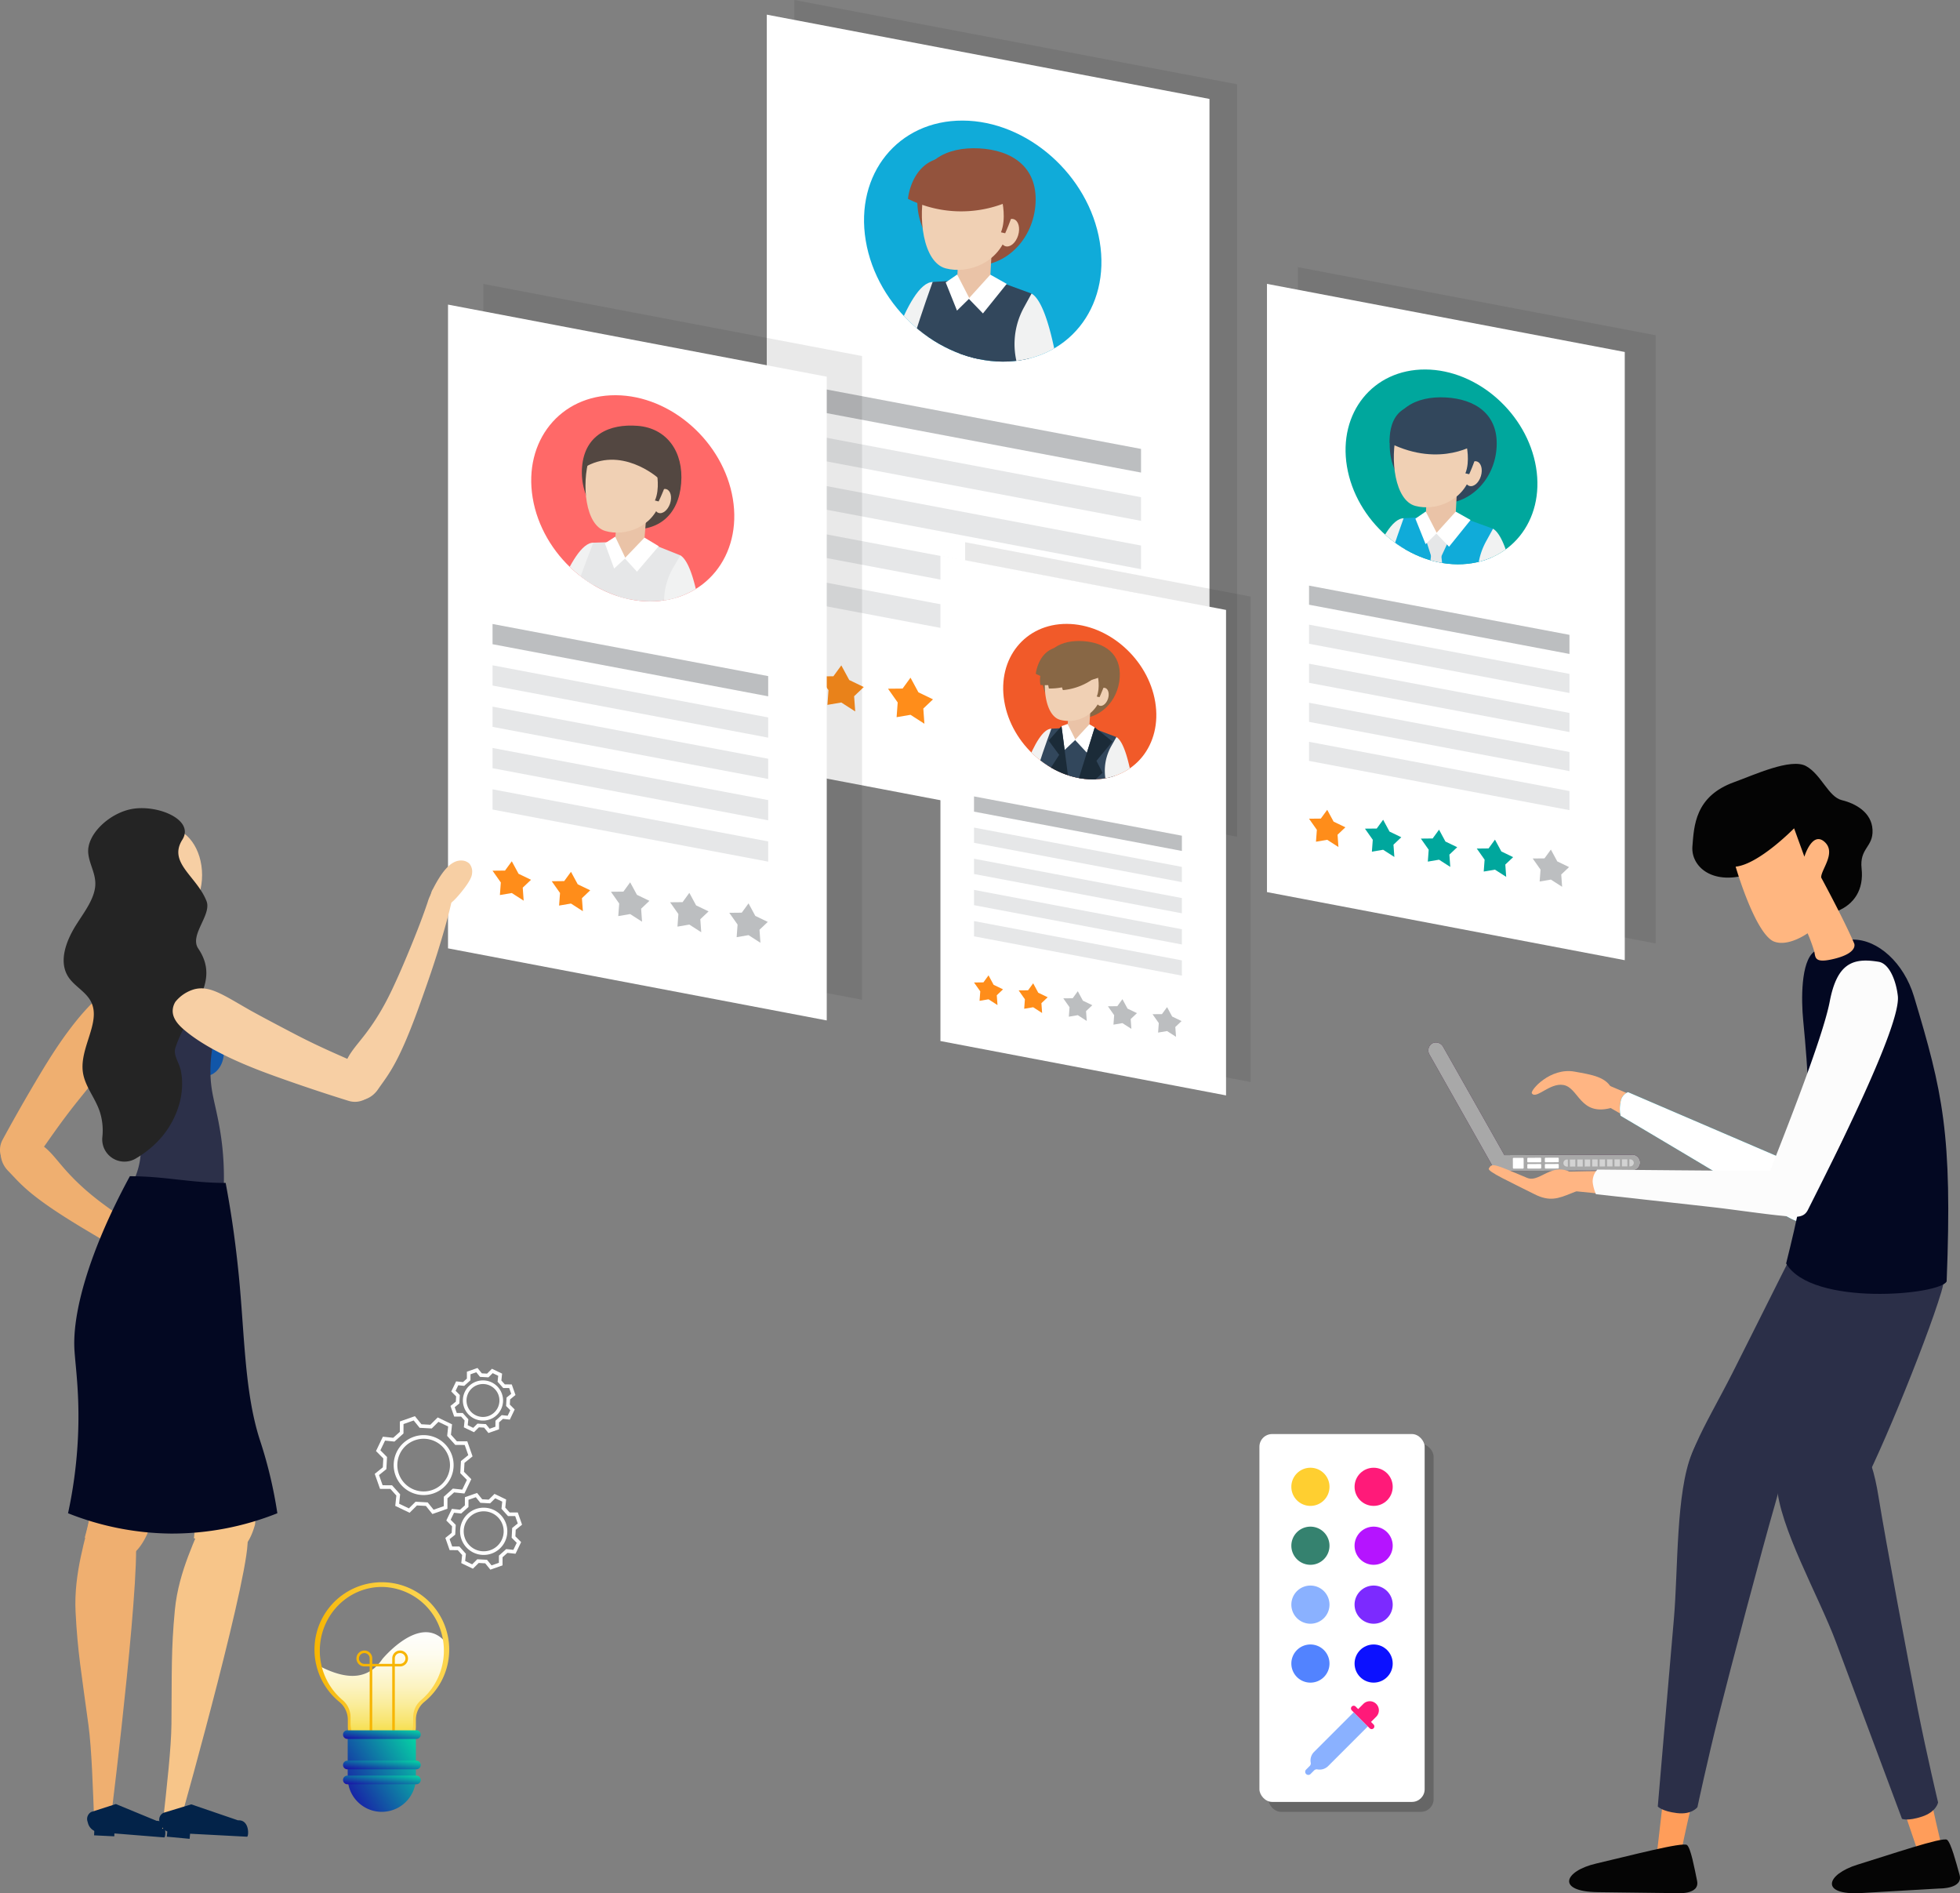 <svg xmlns="http://www.w3.org/2000/svg" xmlns:xlink="http://www.w3.org/1999/xlink" width="746.321" height="720.739" viewBox="0 0 746.321 720.739">
  <rect x="0" y="0" width="746.321" height="720.739" fill="#808080" stroke="none"/>
  <defs>
    <clipPath id="clip-path">
      <path id="Path_25425" data-name="Path 25425" d="M267.664,100.992c24.592.1,47.951,20.728,52.162,46.062s-12.33,45.8-36.927,45.7-47.957-20.728-52.164-46.07S243.055,100.887,267.664,100.992Z" transform="translate(-230.08 -100.992)" fill="none"/>
    </clipPath>
    <clipPath id="clip-path-2">
      <path id="Path_25452" data-name="Path 25452" d="M199.363,152.859c21.041.087,41.019,17.731,44.621,39.4s-10.546,39.182-31.587,39.094-41.029-17.735-44.623-39.414S178.312,152.77,199.363,152.859Z" transform="translate(-167.213 -152.859)" fill="none"/>
    </clipPath>
    <clipPath id="clip-path-3">
      <path id="Path_25479" data-name="Path 25479" d="M351.418,148c19.875.085,38.755,16.753,42.156,37.229s-9.964,37.013-29.841,36.931-38.757-16.753-42.16-37.235S331.531,147.917,351.418,148Z" transform="translate(-321.043 -147.999)" fill="none"/>
    </clipPath>
    <clipPath id="clip-path-4">
      <path id="Path_25511" data-name="Path 25511" d="M280.611,196.046c15.866.066,30.936,13.373,33.651,29.716s-7.952,29.545-23.822,29.478-30.94-13.37-33.652-29.721S264.741,195.982,280.611,196.046Z" transform="translate(-256.367 -196.046)" fill="none"/>
    </clipPath>
    <linearGradient id="linear-gradient" x1="0.402" y1="0.692" x2="0.74" y2="0.233" gradientUnits="objectBoundingBox">
      <stop offset="0" stop-color="#0097a9"/>
      <stop offset="1" stop-color="#0aabc3"/>
    </linearGradient>
    <linearGradient id="linear-gradient-2" x1="25.199" y1="0.081" x2="25.349" y2="1.646" gradientUnits="objectBoundingBox">
      <stop offset="0.012" stop-color="#2c002a"/>
      <stop offset="1" stop-color="#2e0131"/>
    </linearGradient>
    <linearGradient id="linear-gradient-3" x1="-112.872" y1="-0.399" x2="-113.871" y2="-0.399" gradientUnits="objectBoundingBox">
      <stop offset="0" stop-color="#a8a8a8"/>
      <stop offset="0.499" stop-color="#bfbfbf"/>
      <stop offset="0.988" stop-color="#d3d3d3"/>
    </linearGradient>
    <linearGradient id="linear-gradient-4" x1="-342.116" y1="-17.819" x2="-342.116" y2="-11.149" xlink:href="#linear-gradient-3"/>
    <linearGradient id="linear-gradient-5" x1="16.47" y1="7.283" x2="19.154" y2="7.864" gradientUnits="objectBoundingBox">
      <stop offset="0" stop-color="#2b2f48"/>
      <stop offset="0.012" stop-color="#2c002a"/>
      <stop offset="1" stop-color="#2e0131"/>
    </linearGradient>
    <linearGradient id="linear-gradient-6" x1="0.5" y1="0.998" x2="0.5" y2="-0.032" gradientUnits="objectBoundingBox">
      <stop offset="0.002" stop-color="#f5d61d"/>
      <stop offset="0.076" stop-color="#f6dc3e"/>
      <stop offset="0.201" stop-color="#f8e571"/>
      <stop offset="0.33" stop-color="#faed9c"/>
      <stop offset="0.458" stop-color="#fcf3c0"/>
      <stop offset="0.587" stop-color="#fdf8db"/>
      <stop offset="0.717" stop-color="#fefcef"/>
      <stop offset="0.848" stop-color="#fefefb"/>
      <stop offset="0.983" stop-color="#fff"/>
    </linearGradient>
    <linearGradient id="linear-gradient-7" y1="0.5" x2="1" y2="0.5" gradientUnits="objectBoundingBox">
      <stop offset="0" stop-color="#f7b502"/>
      <stop offset="0.083" stop-color="#f7ba0e"/>
      <stop offset="0.303" stop-color="#fac529"/>
      <stop offset="0.525" stop-color="#fbce3d"/>
      <stop offset="0.749" stop-color="#fcd349"/>
      <stop offset="0.979" stop-color="#fdd54d"/>
    </linearGradient>
    <linearGradient id="linear-gradient-8" x1="1.333" y1="0.021" x2="-0.051" y2="1.049" gradientUnits="objectBoundingBox">
      <stop offset="0" stop-color="#01ffa4"/>
      <stop offset="1" stop-color="#1b00a6"/>
    </linearGradient>
  </defs>
  <g id="Group_6919" data-name="Group 6919" transform="translate(-3461.854 4305.116)">
    <g id="Group_6918" data-name="Group 6918">
      <g id="Group_6910" data-name="Group 6910">
        <g id="Group_6687" data-name="Group 6687" transform="translate(-40 33)">
          <g id="Group_6680" data-name="Group 6680" transform="translate(-1939 -66)">
            <g id="Group_6672" data-name="Group 6672" transform="translate(5385.446 -4389.186)">
              <g id="Group_6626" data-name="Group 6626" transform="translate(225.998 117.07)">
                <g id="Group_6597" data-name="Group 6597" transform="translate(121.375)">
                  <path id="Path_25399" data-name="Path 25399" d="M216.924,78.22V364.7L385.5,396.778V110.3Z" transform="translate(-206.41 -78.22)" fill="#231f20" opacity="0.1"/>
                  <path id="Path_25400" data-name="Path 25400" d="M211.709,80.987v286.48l168.575,32.078V113.072Z" transform="translate(-211.709 -75.408)" fill="#fff"/>
                  <path id="Path_25401" data-name="Path 25401" d="M221.544,151.5v9l122.689,23.188v-9Z" transform="translate(-201.719 -3.788)" fill="#bcbec0"/>
                  <path id="Path_25402" data-name="Path 25402" d="M221.544,160.619v9l122.689,23.189v-9Z" transform="translate(-201.719 5.478)" fill="#e6e7e8"/>
                  <path id="Path_25403" data-name="Path 25403" d="M221.544,169.744v9l122.689,23.191v-9Z" transform="translate(-201.719 14.746)" fill="#e6e7e8"/>
                  <path id="Path_25404" data-name="Path 25404" d="M221.544,178.868v9.006l122.689,23.187v-8.994Z" transform="translate(-201.719 24.015)" fill="#e6e7e8"/>
                  <path id="Path_25405" data-name="Path 25405" d="M221.544,187.994v9l122.689,23.19v-9Z" transform="translate(-201.719 33.284)" fill="#e6e7e8"/>
                  <path id="Path_25406" data-name="Path 25406" d="M267.664,100.992c24.592.1,47.951,20.728,52.162,46.062s-12.33,45.8-36.927,45.7-47.957-20.728-52.164-46.07S243.055,100.887,267.664,100.992Z" transform="translate(-193.047 -55.089)" fill="#10abd9"/>
                  <path id="Path_25407" data-name="Path 25407" d="M230.106,203.883l-3.014,4.136-5.549.063,3.685,5.234-.413,5.6,5.291-.906,5.293,3.406-.418-5.792,3.688-3.5-5.548-2.673Z" transform="translate(-201.719 49.424)" fill="#ff8d1a"/>
                  <path id="Path_25408" data-name="Path 25408" d="M243.177,206.206l-3.015,4.141-5.549.056,3.686,5.237-.416,5.6,5.294-.9,5.291,3.4-.416-5.788,3.687-3.5-5.55-2.676Z" transform="translate(-188.443 51.783)" fill="#ff8d1a"/>
                  <path id="Path_25409" data-name="Path 25409" d="M256.245,208.528l-3.013,4.141-5.55.056,3.687,5.241-.415,5.6,5.291-.9,5.292,3.4-.414-5.792,3.683-3.492-5.547-2.678Z" transform="translate(-175.168 54.142)" fill="#ff8d1a"/>
                  <path id="Path_25410" data-name="Path 25410" d="M269.314,210.854,266.3,214.99l-5.549.056,3.687,5.238-.414,5.6,5.29-.9,5.294,3.4-.416-5.8,3.685-3.493-5.549-2.675Z" transform="translate(-161.893 56.504)" fill="#ff8d1a"/>
                  <path id="Path_25411" data-name="Path 25411" d="M282.385,213.175l-3.012,4.143-5.552.057,3.688,5.236-.416,5.6,5.292-.906,5.293,3.4-.416-5.8,3.684-3.493-5.548-2.674Z" transform="translate(-148.617 58.862)" fill="#bcbec0"/>
                  <g id="Group_6596" data-name="Group 6596" transform="translate(37.033 45.903)">
                    <g id="Group_6595" data-name="Group 6595" clip-path="url(#clip-path)">
                      <g id="Group_6594" data-name="Group 6594" transform="translate(5.813 10.53)">
                        <g id="Group_6593" data-name="Group 6593">
                          <path id="Path_25412" data-name="Path 25412" d="M285.179,127.079c-.73,13.8-11.4,24.453-23.826,23.792s-21.9-12.385-21.169-26.185,11.119-19.077,23.542-18.416S285.915,113.279,285.179,127.079Z" transform="translate(-225.672 -106.216)" fill="#93533d"/>
                          <g id="Group_6589" data-name="Group 6589" transform="translate(0 49.574)">
                            <path id="Path_25413" data-name="Path 25413" d="M252.1,150.5l-11.439,27.434-7.692-6.6s10.367-40.2,20.518-39.854l.7,21.786Z" transform="translate(-232.964 -130.129)" fill="#f1f2f2"/>
                            <path id="Path_25414" data-name="Path 25414" d="M270.065,130.809l15.777,5.775-1.111,18.89.77,10.919,3.086,36.906s-38.543,6.225-50.553-5.616c0,0,1-37.473,3.28-45.219s6.813-20.313,6.813-20.313Z" transform="translate(-227.813 -130.809)" fill="#32475c"/>
                            <path id="Path_25415" data-name="Path 25415" d="M260.526,163.515l8.19,20.831,8.972-2.288s-3.9-43.313-12.7-48.4l-2.895,5.289a28.976,28.976,0,0,0-1.567,24.568Z" transform="translate(-207.013 -127.911)" fill="#f1f2f2"/>
                          </g>
                          <g id="Group_6590" data-name="Group 6590" transform="translate(16.207 6.038)">
                            <path id="Path_25416" data-name="Path 25416" d="M253.584,150.527h0a6.3,6.3,0,0,0,6.606-5.938l1-18.716a6.3,6.3,0,0,0-5.936-6.606h0a6.3,6.3,0,0,0-6.608,5.94l-.994,18.712a6.3,6.3,0,0,0,5.932,6.608Z" transform="translate(-234.266 -99.007)" fill="#eac3a7"/>
                            <path id="Path_25417" data-name="Path 25417" d="M242.314,117.659c-3.058,11.576-.875,28.958,7.759,31.244s20.5-2.131,23.562-13.707-3.562-21.589-12.2-23.877S245.376,106.082,242.314,117.659Z" transform="translate(-241.004 -109.211)" fill="#f0d0b4"/>
                            <path id="Path_25418" data-name="Path 25418" d="M256.128,123.809c-.873,2.844-.109,5.6,1.7,6.154s3.985-1.306,4.85-4.148.111-5.6-1.7-6.156S257,120.963,256.128,123.809Z" transform="translate(-226.009 -98.698)" fill="#f0d0b4"/>
                            <path id="Path_25419" data-name="Path 25419" d="M256.4,116.172s1.625,6.852-.452,11.935l1.6.363s3.967-8.644,3.638-12.044" transform="translate(-225.82 -102.141)" fill="#93533d"/>
                          </g>
                          <g id="Group_6592" data-name="Group 6592" transform="translate(25.29 48.081)">
                            <path id="Path_25420" data-name="Path 25420" d="M252.186,134.542l4.99,3.551-3.139,6.715-4.024-.215-2.321-7.285Z" transform="translate(-243.294 -125.524)" fill="#32475c"/>
                            <path id="Path_25421" data-name="Path 25421" d="M251.446,139.028l4.261.593,4.245,40.522-7.036,12.047-6.68-13.8Z" transform="translate(-244.774 -120.967)" fill="#32475c"/>
                            <g id="Group_6591" data-name="Group 6591">
                              <path id="Path_25422" data-name="Path 25422" d="M249.875,130.068l-4.365,3,4.3,10.725,4.736-4.644Z" transform="translate(-245.51 -130.068)" fill="#fff"/>
                              <path id="Path_25423" data-name="Path 25423" d="M258.109,130.091l6.24,3.516-9.058,11.248-5.449-5.643Z" transform="translate(-241.111 -130.046)" fill="#fff"/>
                            </g>
                          </g>
                        </g>
                        <path id="Path_25424" data-name="Path 25424" d="M278.735,123.834a45.421,45.421,0,0,1-40.355-.079s1.738-20.085,21.909-15.025S279.1,123.5,279.1,123.5" transform="translate(-227.463 -104.492)" fill="#93533d"/>
                      </g>
                    </g>
                  </g>
                </g>
                <g id="Group_6606" data-name="Group 6606" transform="translate(0 108.094)">
                  <path id="Path_25426" data-name="Path 25426" d="M158.168,131.844V376.911l144.208,27.447V159.289Z" transform="translate(-144.718 -131.844)" fill="#231f20" opacity="0.1"/>
                  <path id="Path_25427" data-name="Path 25427" d="M151.5,135.746v245.07l144.21,27.445V163.193Z" transform="translate(-151.496 -127.881)" fill="#fff"/>
                  <path id="Path_25428" data-name="Path 25428" d="M159.909,196.064v7.7L264.868,223.6v-7.694Z" transform="translate(-142.949 -66.613)" fill="#bcbec0"/>
                  <path id="Path_25429" data-name="Path 25429" d="M159.909,203.868v7.7l104.959,19.84v-7.694Z" transform="translate(-142.949 -58.685)" fill="#e6e7e8"/>
                  <path id="Path_25430" data-name="Path 25430" d="M159.909,211.674v7.7l104.959,19.834v-7.7Z" transform="translate(-142.949 -50.757)" fill="#e6e7e8"/>
                  <path id="Path_25431" data-name="Path 25431" d="M159.909,219.481v7.7l104.959,19.838v-7.7Z" transform="translate(-142.949 -42.827)" fill="#e6e7e8"/>
                  <path id="Path_25432" data-name="Path 25432" d="M159.909,227.287v7.7l104.959,19.84v-7.7Z" transform="translate(-142.949 -34.898)" fill="#e6e7e8"/>
                  <path id="Path_25433" data-name="Path 25433" d="M199.363,152.859c21.041.087,41.019,17.731,44.621,39.4s-10.546,39.182-31.587,39.094-41.029-17.735-44.623-39.414S178.312,152.77,199.363,152.859Z" transform="translate(-135.531 -110.498)" fill="#ff6968"/>
                  <path id="Path_25434" data-name="Path 25434" d="M167.236,240.878l-2.579,3.538-4.748.052,3.152,4.482-.353,4.787,4.527-.772,4.526,2.91-.355-4.956,3.156-2.993-4.75-2.288Z" transform="translate(-142.949 -21.092)" fill="#ff8d1a"/>
                  <path id="Path_25435" data-name="Path 25435" d="M178.415,242.867l-2.58,3.537-4.745.052,3.154,4.478-.356,4.788,4.528-.773,4.528,2.912-.357-4.953,3.153-3-4.748-2.287Z" transform="translate(-131.592 -19.072)" fill="#ff8d1a"/>
                  <path id="Path_25436" data-name="Path 25436" d="M189.594,244.853l-2.575,3.541-4.749.049,3.154,4.482-.357,4.786,4.528-.772,4.529,2.911-.356-4.956,3.154-2.99-4.746-2.292Z" transform="translate(-120.236 -17.055)" fill="#bcbec0"/>
                  <path id="Path_25437" data-name="Path 25437" d="M200.776,246.841l-2.578,3.542-4.748.048,3.154,4.478-.353,4.788,4.525-.774,4.529,2.914-.356-4.957,3.151-2.98-4.747-2.288Z" transform="translate(-108.88 -15.035)" fill="#bcbec0"/>
                  <path id="Path_25438" data-name="Path 25438" d="M211.957,248.83l-2.579,3.537-4.747.049,3.155,4.48-.356,4.8,4.528-.776,4.528,2.909-.355-4.957,3.152-2.99-4.747-2.287Z" transform="translate(-97.523 -13.015)" fill="#bcbec0"/>
                  <g id="Group_6605" data-name="Group 6605" transform="translate(31.682 42.36)">
                    <g id="Group_6604" data-name="Group 6604" clip-path="url(#clip-path-2)">
                      <g id="Group_6603" data-name="Group 6603" transform="translate(4.731 11.554)">
                        <g id="Group_6602" data-name="Group 6602">
                          <path id="Path_25439" data-name="Path 25439" d="M214.6,180.6c-1,12.167-8.75,18.311-19.7,17.418s-19.031-11.482-18.037-23.649S187.149,157.809,198.1,158.7,215.587,168.438,214.6,180.6Z" transform="translate(-162.234 -158.591)" fill="#534741"/>
                          <g id="Group_6598" data-name="Group 6598" transform="translate(0 43.94)">
                            <path id="Path_25440" data-name="Path 25440" d="M186.972,197.471l-10.788,23.935-6.624-6.017s10.157-35.233,19.113-34.673l.071,19.248Z" transform="translate(-169.56 -180.063)" fill="#f1f2f2"/>
                            <path id="Path_25441" data-name="Path 25441" d="M203.67,180.389l13.786,5.493L216,202.534l.4,9.662,1.8,32.657s-34.187,4.531-44.492-6.221c0,0,1.82-33.06,4.025-39.841s6.523-17.765,6.523-17.765Z" transform="translate(-165.334 -180.389)" fill="#e6e7e8"/>
                            <path id="Path_25442" data-name="Path 25442" d="M193.833,209.347l6.714,18.593,7.978-1.79s-2.365-38.344-10-43.046l-2.7,4.6A25.626,25.626,0,0,0,193.833,209.347Z" transform="translate(-146.448 -177.631)" fill="#f1f2f2"/>
                          </g>
                          <g id="Group_6599" data-name="Group 6599" transform="translate(15.933 5.099)">
                            <path id="Path_25443" data-name="Path 25443" d="M188.1,197.7h0a5.558,5.558,0,0,0,5.977-5.078l1.351-16.5a5.567,5.567,0,0,0-5.078-5.985h0a5.567,5.567,0,0,0-5.981,5.082l-1.345,16.5A5.561,5.561,0,0,0,188.1,197.7Z" transform="translate(-171.835 -151.978)" fill="#eac3a7"/>
                            <path id="Path_25444" data-name="Path 25444" d="M178.909,168.362c-3,10.147-1.5,25.548,6.067,27.781s18.152-1.371,21.143-11.514-2.6-19.152-10.176-21.383S181.9,158.217,178.909,168.362Z" transform="translate(-177.464 -161.12)" fill="#f0d0b4"/>
                            <path id="Path_25445" data-name="Path 25445" d="M190.779,174.208c-.837,2.487-.232,4.939,1.353,5.475s3.552-1.052,4.39-3.54.234-4.945-1.351-5.479S191.619,171.714,190.779,174.208Z" transform="translate(-164.322 -151.531)" fill="#f0d0b4"/>
                            <path id="Path_25446" data-name="Path 25446" d="M191.283,167.522s1.264,6.092-.7,10.524l1.4.363s3.715-7.533,3.509-10.544" transform="translate(-164.136 -154.617)" fill="#534741"/>
                          </g>
                          <g id="Group_6601" data-name="Group 6601" transform="translate(23.252 42.308)">
                            <path id="Path_25447" data-name="Path 25447" d="M186.982,183.586l4.318,3.258-2.939,5.852-3.545-.29-1.868-6.486Z" transform="translate(-179.213 -175.509)" fill="#e6e7e8"/>
                            <path id="Path_25448" data-name="Path 25448" d="M186.679,187.518l3.75.627,2.734,35.886-6.512,10.459L181.1,222.144Z" transform="translate(-181.095 -171.515)" fill="#e6e7e8"/>
                            <g id="Group_6600" data-name="Group 6600" transform="translate(0.069)">
                              <path id="Path_25449" data-name="Path 25449" d="M185.06,179.579l-3.93,2.54,3.526,9.578,4.3-3.982Z" transform="translate(-181.129 -179.579)" fill="#fff"/>
                              <path id="Path_25450" data-name="Path 25450" d="M192.406,179.755l5.418,3.262-8.277,9.7-4.67-5.118Z" transform="translate(-177.322 -179.4)" fill="#fff"/>
                            </g>
                          </g>
                        </g>
                        <path id="Path_25451" data-name="Path 25451" d="M205.263,176.937s-14.05-12.387-28.188-3.584c0,0,1.336-17.462,16-12.49,17.4,5.9,16.239,13.514,16.239,13.514" transform="translate(-161.927 -157.188)" fill="#534741"/>
                      </g>
                    </g>
                  </g>
                </g>
                <g id="Group_6615" data-name="Group 6615" transform="translate(311.837 101.699)">
                  <path id="Path_25453" data-name="Path 25453" d="M312.037,128.672V360.215L448.284,386.14V154.6Z" transform="translate(-300.262 -128.672)" fill="#231f20" opacity="0.1"/>
                  <path id="Path_25454" data-name="Path 25454" d="M306.2,131.831V363.374L442.439,389.3V157.761Z" transform="translate(-306.195 -125.463)" fill="#fff"/>
                  <path id="Path_25455" data-name="Path 25455" d="M314.144,188.818v7.274l99.164,18.74V207.56Z" transform="translate(-298.122 -67.578)" fill="#bcbec0"/>
                  <path id="Path_25456" data-name="Path 25456" d="M314.144,196.191v7.276l99.164,18.74v-7.272Z" transform="translate(-298.122 -60.088)" fill="#e6e7e8"/>
                  <path id="Path_25457" data-name="Path 25457" d="M314.144,203.565v7.276l99.164,18.744V222.31Z" transform="translate(-298.122 -52.598)" fill="#e6e7e8"/>
                  <path id="Path_25458" data-name="Path 25458" d="M314.144,210.938v7.283l99.164,18.744v-7.272Z" transform="translate(-298.122 -45.109)" fill="#e6e7e8"/>
                  <path id="Path_25459" data-name="Path 25459" d="M314.144,218.316v7.272l99.164,18.745v-7.274Z" transform="translate(-298.122 -37.615)" fill="#e6e7e8"/>
                  <path id="Path_25460" data-name="Path 25460" d="M351.418,148c19.875.085,38.755,16.753,42.156,37.229s-9.964,37.013-29.841,36.931-38.757-16.753-42.16-37.235S331.531,147.917,351.418,148Z" transform="translate(-291.113 -109.04)" fill="#00a79d"/>
                  <path id="Path_25461" data-name="Path 25461" d="M321.063,231.158,318.63,234.5l-4.486.045,2.98,4.235-.338,4.528,4.277-.735,4.278,2.754-.336-4.682,2.978-2.829-4.484-2.158Z" transform="translate(-298.122 -24.571)" fill="#ff8d1a"/>
                  <path id="Path_25462" data-name="Path 25462" d="M331.629,233.035l-2.438,3.347-4.484.044,2.978,4.234-.337,4.527,4.28-.727,4.276,2.747-.338-4.68,2.981-2.829-4.485-2.16Z" transform="translate(-287.392 -22.665)" fill="#00a79d"/>
                  <path id="Path_25463" data-name="Path 25463" d="M342.19,234.913l-2.435,3.345-4.485.048,2.981,4.236-.337,4.523,4.276-.727,4.279,2.746-.34-4.679,2.981-2.826-4.485-2.16Z" transform="translate(-276.663 -20.757)" fill="#00a79d"/>
                  <path id="Path_25464" data-name="Path 25464" d="M352.753,236.792l-2.435,3.344-4.486.049,2.98,4.228-.336,4.527,4.276-.728,4.279,2.75-.336-4.687,2.978-2.818-4.484-2.168Z" transform="translate(-265.935 -18.848)" fill="#00a79d"/>
                  <path id="Path_25465" data-name="Path 25465" d="M363.316,238.671l-2.437,3.344-4.483.044,2.978,4.236-.337,4.524,4.279-.728,4.278,2.743-.336-4.68,2.979-2.825-4.487-2.164Z" transform="translate(-255.204 -16.939)" fill="#bcbec0"/>
                  <g id="Group_6614" data-name="Group 6614" transform="translate(29.93 38.958)">
                    <g id="Group_6613" data-name="Group 6613" clip-path="url(#clip-path-3)">
                      <g id="Group_6612" data-name="Group 6612" transform="translate(3.722 10.6)">
                        <g id="Group_6611" data-name="Group 6611">
                          <path id="Path_25466" data-name="Path 25466" d="M370.1,172.124c-.661,12.482-10.307,22.111-21.542,21.514s-19.811-11.2-19.146-23.679,10.055-17.251,21.29-16.652S370.77,159.647,370.1,172.124Z" transform="translate(-316.298 -153.257)" fill="#32475c"/>
                          <g id="Group_6607" data-name="Group 6607" transform="translate(0 44.83)">
                            <path id="Path_25467" data-name="Path 25467" d="M340.185,193.3l-10.343,24.806-6.952-5.969s9.371-36.348,18.551-36.036l.633,19.7Z" transform="translate(-322.89 -174.881)" fill="#f1f2f2"/>
                            <path id="Path_25468" data-name="Path 25468" d="M356.437,175.5l14.263,5.22-1,17.079.7,9.875,2.788,33.373s-34.853,5.624-45.7-5.076c0,0,.9-33.891,2.963-40.894s6.158-18.368,6.158-18.368Z" transform="translate(-318.231 -175.497)" fill="#10abd9"/>
                            <path id="Path_25469" data-name="Path 25469" d="M347.809,205.07l7.408,18.833,8.113-2.064s-3.532-39.17-11.48-43.762l-2.629,4.783A26.233,26.233,0,0,0,347.809,205.07Z" transform="translate(-299.425 -172.876)" fill="#f1f2f2"/>
                          </g>
                          <g id="Group_6608" data-name="Group 6608" transform="translate(14.655 5.462)">
                            <path id="Path_25470" data-name="Path 25470" d="M341.535,193.326h0a5.7,5.7,0,0,0,5.973-5.368l.9-16.924a5.7,5.7,0,0,0-5.37-5.975h0a5.7,5.7,0,0,0-5.971,5.374l-.9,16.92a5.692,5.692,0,0,0,5.368,5.973Z" transform="translate(-324.067 -146.74)" fill="#eac3a7"/>
                            <path id="Path_25471" data-name="Path 25471" d="M331.345,163.6c-2.766,10.472-.792,26.189,7.013,28.251s18.541-1.925,21.309-12.391-3.221-19.525-11.034-21.591S334.111,153.137,331.345,163.6Z" transform="translate(-330.16 -155.967)" fill="#f0d0b4"/>
                            <path id="Path_25472" data-name="Path 25472" d="M343.833,169.166c-.788,2.574-.1,5.064,1.542,5.566s3.6-1.179,4.386-3.749.1-5.066-1.538-5.568S344.621,166.592,343.833,169.166Z" transform="translate(-316.603 -146.461)" fill="#f0d0b4"/>
                            <path id="Path_25473" data-name="Path 25473" d="M344.082,162.261s1.472,6.194-.4,10.792l1.449.325s3.582-7.813,3.286-10.889" transform="translate(-316.431 -149.574)" fill="#32475c"/>
                          </g>
                          <g id="Group_6610" data-name="Group 6610" transform="translate(22.866 43.479)">
                            <path id="Path_25474" data-name="Path 25474" d="M340.269,178.872l4.514,3.212-2.838,6.074-3.635-.194-2.1-6.588Z" transform="translate(-332.229 -170.718)" fill="#e6e7e8"/>
                            <path id="Path_25475" data-name="Path 25475" d="M339.6,182.929l3.85.535,3.844,36.643L340.933,231l-6.044-12.478Z" transform="translate(-333.568 -166.597)" fill="#e6e7e8"/>
                            <g id="Group_6609" data-name="Group 6609">
                              <path id="Path_25476" data-name="Path 25476" d="M338.18,174.827l-3.947,2.714,3.887,9.7,4.282-4.2Z" transform="translate(-334.233 -174.827)" fill="#fff"/>
                              <path id="Path_25477" data-name="Path 25477" d="M345.628,174.847l5.639,3.179-8.193,10.17-4.923-5.1Z" transform="translate(-330.254 -174.806)" fill="#fff"/>
                            </g>
                          </g>
                        </g>
                        <path id="Path_25478" data-name="Path 25478" d="M362.671,169.191s-13.679,9.6-33.266-.075c0,0-1.653-18.162,16.592-13.584s17.009,13.356,17.009,13.356" transform="translate(-316.312 -151.699)" fill="#32475c"/>
                      </g>
                    </g>
                  </g>
                </g>
                <g id="Group_6625" data-name="Group 6625" transform="translate(187.505 206.413)">
                  <path id="Path_25480" data-name="Path 25480" d="M249.179,180.62V365.435l108.749,20.7V201.318Z" transform="translate(-239.778 -180.62)" fill="#231f20" opacity="0.1"/>
                  <path id="Path_25481" data-name="Path 25481" d="M244.515,183.142V367.956l108.752,20.7V203.84Z" transform="translate(-244.515 -178.058)" fill="#fff"/>
                  <path id="Path_25482" data-name="Path 25482" d="M250.859,228.628v5.8l79.15,14.962v-5.806Z" transform="translate(-238.071 -131.855)" fill="#bcbec0"/>
                  <path id="Path_25483" data-name="Path 25483" d="M250.859,234.515v5.8l79.15,14.962v-5.8Z" transform="translate(-238.071 -125.875)" fill="#e6e7e8"/>
                  <path id="Path_25484" data-name="Path 25484" d="M250.859,240.4v5.811l79.15,14.958v-5.8Z" transform="translate(-238.071 -119.899)" fill="#e6e7e8"/>
                  <path id="Path_25485" data-name="Path 25485" d="M250.859,246.284V252.1l79.15,14.963v-5.807Z" transform="translate(-238.071 -113.92)" fill="#e6e7e8"/>
                  <path id="Path_25486" data-name="Path 25486" d="M250.859,252.172v5.809l79.15,14.961v-5.807Z" transform="translate(-238.071 -107.94)" fill="#e6e7e8"/>
                  <path id="Path_25487" data-name="Path 25487" d="M280.611,196.046c15.866.066,30.936,13.373,33.651,29.716s-7.952,29.545-23.822,29.478-30.94-13.37-33.652-29.721S264.741,195.982,280.611,196.046Z" transform="translate(-232.477 -164.95)" fill="#f15a29"/>
                  <path id="Path_25488" data-name="Path 25488" d="M256.383,262.424l-1.943,2.669-3.581.042,2.379,3.376-.269,3.61,3.413-.587,3.416,2.2-.27-3.738,2.379-2.254-3.583-1.724Z" transform="translate(-238.071 -97.526)" fill="#ff8d1a"/>
                  <path id="Path_25489" data-name="Path 25489" d="M264.815,263.924l-1.945,2.667-3.579.033,2.377,3.382-.269,3.612,3.415-.581,3.412,2.193-.27-3.736,2.382-2.26-3.583-1.724Z" transform="translate(-229.506 -96.003)" fill="#ff8d1a"/>
                  <path id="Path_25490" data-name="Path 25490" d="M273.245,265.42l-1.944,2.671-3.579.038,2.379,3.382-.269,3.608,3.412-.583,3.415,2.2-.27-3.736,2.379-2.254-3.581-1.729Z" transform="translate(-220.942 -94.483)" fill="#bcbec0"/>
                  <path id="Path_25491" data-name="Path 25491" d="M281.678,266.921l-1.945,2.669-3.581.038,2.379,3.38-.269,3.61,3.416-.579,3.414,2.191-.267-3.74,2.376-2.25-3.58-1.729Z" transform="translate(-212.379 -92.958)" fill="#bcbec0"/>
                  <path id="Path_25492" data-name="Path 25492" d="M290.111,268.421l-1.946,2.667-3.581.033,2.379,3.386-.269,3.608,3.416-.579,3.415,2.191-.269-3.738,2.379-2.258-3.583-1.721Z" transform="translate(-203.815 -91.435)" fill="#bcbec0"/>
                  <g id="Group_6624" data-name="Group 6624" transform="translate(23.89 31.096)">
                    <g id="Group_6623" data-name="Group 6623" clip-path="url(#clip-path-4)">
                      <g id="Group_6622" data-name="Group 6622" transform="translate(4.693 6.514)">
                        <g id="Group_6621" data-name="Group 6621">
                          <g id="Group_6620" data-name="Group 6620">
                            <path id="Path_25493" data-name="Path 25493" d="M293.311,213.185c-.583,9.069-7.686,16-15.852,15.471s-14.32-8.315-13.735-17.388,7.458-12.467,15.63-11.937S293.9,204.11,293.311,213.185Z" transform="translate(-253.627 -199.278)" fill="#886745"/>
                            <g id="Group_6616" data-name="Group 6616" transform="translate(0 32.666)">
                              <path id="Path_25494" data-name="Path 25494" d="M271.441,228.345l-7.73,17.966-5.015-4.4s7.126-26.366,13.8-26.066l.3,14.34Z" transform="translate(-258.695 -215.122)" fill="#f1f2f2"/>
                              <path id="Path_25495" data-name="Path 25495" d="M283.517,215.483l10.337,3.917-.873,12.417.421,7.19,1.75,24.308s-25.407,3.8-33.216-4.084c0,0,.943-24.643,2.5-29.72s4.632-13.314,4.632-13.314Z" transform="translate(-255.403 -215.483)" fill="#32475c"/>
                              <path id="Path_25496" data-name="Path 25496" d="M276.812,237.021l5.227,13.768,5.92-1.437s-2.242-28.525-7.984-31.934l-1.951,3.453A19.092,19.092,0,0,0,276.812,237.021Z" transform="translate(-241.558 -213.518)" fill="#f1f2f2"/>
                            </g>
                            <g id="Group_6617" data-name="Group 6617" transform="translate(11.163 3.899)">
                              <path id="Path_25497" data-name="Path 25497" d="M272.366,228.427h0a4.147,4.147,0,0,0,4.388-3.862l.8-12.3a4.149,4.149,0,0,0-3.858-4.392h0a4.143,4.143,0,0,0-4.39,3.86l-.8,12.3a4.152,4.152,0,0,0,3.86,4.394Z" transform="translate(-259.901 -194.458)" fill="#eac3a7"/>
                              <path id="Path_25498" data-name="Path 25498" d="M265.178,206.7c-2.1,7.6-.8,19.045,4.868,20.617a12.808,12.808,0,0,0,15.6-8.837c2.1-7.591-2.177-14.235-7.845-15.8S267.279,199.11,265.178,206.7Z" transform="translate(-264.233 -201.212)" fill="#f0d0b4"/>
                              <path id="Path_25499" data-name="Path 25499" d="M274.166,210.875c-.591,1.865-.111,3.683,1.078,4.062s2.629-.828,3.225-2.687.113-3.687-1.074-4.068S274.761,209.01,274.166,210.875Z" transform="translate(-254.4 -194.203)" fill="#f0d0b4"/>
                              <path id="Path_25500" data-name="Path 25500" d="M274.428,205.87s1.018,4.519-.385,7.849l1.048.246s2.675-5.654,2.483-7.892" transform="translate(-254.268 -196.481)" fill="#886745"/>
                            </g>
                            <g id="Group_6619" data-name="Group 6619" transform="translate(17.491 31.586)">
                              <path id="Path_25501" data-name="Path 25501" d="M271.479,217.907l3.258,2.375-2.116,4.4-2.644-.172L268.5,219.7Z" transform="translate(-266.224 -211.941)" fill="#32475c"/>
                              <path id="Path_25502" data-name="Path 25502" d="M271.1,220.851l2.8.42,2.487,26.689-4.722,7.875-4.292-9.129Z" transform="translate(-267.372 -208.95)" fill="#32475c"/>
                              <g id="Group_6618" data-name="Group 6618" transform="translate(0.031)">
                                <path id="Path_25503" data-name="Path 25503" d="M269.7,214.947l-2.314.819,1.187,9.069,4.13-3.878Z" transform="translate(-267.388 -214.947)" fill="#fff"/>
                                <path id="Path_25504" data-name="Path 25504" d="M275.432,215.011l2.025,1.17-2.975,9.671-4.555-4.908Z" transform="translate(-264.809 -214.883)" fill="#fff"/>
                              </g>
                            </g>
                          </g>
                          <path id="Path_25505" data-name="Path 25505" d="M289.075,211.021a29.868,29.868,0,0,1-26.546-.359s1.292-13.2,14.532-9.718,12.262,9.865,12.262,9.865" transform="translate(-254.801 -198.18)" fill="#886745"/>
                          <path id="Path_25506" data-name="Path 25506" d="M281.323,206.345a23.217,23.217,0,0,1-17.813,6.132s-2.042-8.3,7.42-9.508,10.5,3.171,10.5,3.171" transform="translate(-253.993 -195.743)" fill="#886745"/>
                          <path id="Path_25507" data-name="Path 25507" d="M282.55,206.219a23.213,23.213,0,0,1-17.376,7.279s-2.58-8.152,6.785-9.972,10.679,2.483,10.679,2.483" transform="translate(-252.445 -195.418)" fill="#886745"/>
                          <path id="Path_25508" data-name="Path 25508" d="M284.457,205.287a23.2,23.2,0,0,1-16.483,9.127s-3.451-7.821,5.66-10.647,10.887,1.3,10.887,1.3" transform="translate(-249.921 -195.723)" fill="#886745"/>
                        </g>
                        <path id="Path_25509" data-name="Path 25509" d="M269.264,244l8.865-28.407,6.744,5.378-6.091,7.359,2.329,4.538Z" transform="translate(-247.959 -182.707)" fill="#1b2b38"/>
                        <path id="Path_25510" data-name="Path 25510" d="M273.645,244.24l-3.783-28.886-4.911,5.508,4.018,5.434-3.125,4.855Z" transform="translate(-252.34 -182.948)" fill="#1b2b38"/>
                      </g>
                    </g>
                  </g>
                </g>
              </g>
            </g>
            <g id="Group_6673" data-name="Group 6673" transform="translate(5440.861 -3964.465)">
              <ellipse id="Ellipse_903" data-name="Ellipse 903" cx="12.975" cy="17.965" rx="12.975" ry="17.965" transform="translate(50.995 7.5)" fill="#f7cfa4"/>
              <g id="Group_6138" data-name="Group 6138" transform="translate(0 67.09)">
                <path id="Path_24750" data-name="Path 24750" d="M-580.717-383.79a8.12,8.12,0,0,0,2.529,10.607A6.071,6.071,0,0,0-575.3-372.1c5.818.519,8.891-8.616,23.439-26.732,9.351-11.644,12.438-15.2,12.438-15.2,7.65-8.812,12.1-13.006,11.808-19.017a14.345,14.345,0,0,0-3.274-8.04,6.8,6.8,0,0,0-3.093-1.676c-3.2-.711-6.209,1.417-8.049,2.869-10.238,8.077-19.444,22.894-23.67,29.877-.393.65-1.421,2.352-2.964,4.964C-573.64-396.639-577.674-389.4-580.717-383.79Z" transform="translate(581.713 442.91)" fill="#efaf70"/>
                <path id="Path_24751" data-name="Path 24751" d="M-603.969-382.071c2-2.771,7.186-2.617,10.883-1.382,5.247,1.754,7.783,5.778,12.132,10.735,6.939,7.908,13.7,12.731,19.279,16.706,3.453,2.461,16.053,11.118,25.43,16.463a16.787,16.787,0,0,1,6.473,5.94c.474.821,2.614,4.217,1.573,5.462-.456.545-2.5,1.85-23.455-9.235-6.875-3.636-12.637-6.941-21.877-12.473C-594.6-362.472-597.56-366.969-602.4-371.92-605.38-374.97-606.04-379.2-603.969-382.071Z" transform="translate(605.483 442.91)" fill="#efaf70"/>
                <path id="Path_24752" data-name="Path 24752" d="M-606.626-326.279c2.285,2.772,4.724,5.669,7.8,7.14a3.971,3.971,0,0,0,2.995.442c1.622-.641,1.587-3.074,1.054-5.07a25.009,25.009,0,0,0-8.475-12.755,5.826,5.826,0,0,0-3.558-1.6,2.931,2.931,0,0,0-1.658.691,5.747,5.747,0,0,0-1.726,5.423C-609.833-329.662-608.164-328.145-606.626-326.279Z" transform="translate(677.125 442.91)" fill="#efaf70"/>
              </g>
              <path id="Path_24753" data-name="Path 24753" d="M-565.464-128.86l-6.673,7.957c-.625-16.943-1.083-30.976-2.306-40.063-2.649-19.692-4.126-27.753-4.9-43.02-.767-15.1,4.205-28.8,5.466-36.02,1.206-3.59,15.381,1.164,16.94,4.975C-553.408-226.4-565.464-128.86-565.464-128.86Z" transform="translate(608.112 510)" fill="#efaf70"/>
              <path id="Path_24754" data-name="Path 24754" d="M-561.2-118.157l-24.564-1.978a4.7,4.7,0,0,1-4.515-3.621l-.152-.534a3.046,3.046,0,0,1,1.456-3.571l9.357-3.009,15.554,6.412C-560.1-124.68-560.574-118.173-561.2-118.157Z" transform="translate(623.729 510)" fill="#032349"/>
              <rect id="Rectangle_2324" data-name="Rectangle 2324" width="7.699" height="2.051" transform="translate(35.92 388.994) rotate(2.808)" fill="#032349"/>
              <path id="Path_24755" data-name="Path 24755" d="M-613.877-128.388l-8.024,7.031c1.851-16.9,3.445-30.887,3.526-40.066.176-19.889-.154-28.082,1.3-43.336,1.435-15.091,8.555-28.037,10.913-35.041,1.766-3.407,15.624,3.154,16.665,7.14C-587.147-223.638-613.877-128.388-613.877-128.388Z" transform="translate(683.652 510)" fill="#f7c589"/>
              <path id="Path_24756" data-name="Path 24756" d="M-588.64-118.431l-27.858-1.463a5.313,5.313,0,0,1-5.221-3.526l-.189-.531a2.886,2.886,0,0,1,1.538-3.6l10.5-3.2,17.8,6.085C-587.6-124.976-587.935-118.46-588.64-118.431Z" transform="translate(682.694 510)" fill="#032349"/>
              <path id="Path_24757" data-name="Path 24757" d="M-597.774-227.106c-1.311.26-2.392-.071-6.58-1.553-3.615-1.279-6.78-2.436-9.391-3.408,1.6-14.012-.3-24.364-2.375-31.3-1.644-5.488-3.287-8.454-5.323-15.663a108.907,108.907,0,0,1-3.959-24.154,39.134,39.134,0,0,1,7.371-8.912c2.379-2.13,3.783-3.251,5.741-3.572a8.864,8.864,0,0,1,10.152,7.293,138.578,138.578,0,0,1,10.855,36.8,138.516,138.516,0,0,1,.8,34.318C-591.219-234.572-593.365-227.981-597.774-227.106Z" transform="translate(687.575 510)" fill="#f7c589"/>
              <rect id="Rectangle_2325" data-name="Rectangle 2325" width="8.717" height="2.051" transform="matrix(0.996, 0.094, -0.094, 0.996, 63.706, 389.514)" fill="#032349"/>
              <path id="Path_24758" data-name="Path 24758" d="M-598.258-416.942c0,4.951-3.261,8.965-7.285,8.965s-7.284-4.014-7.284-8.965,3.261-8.966,7.284-8.966S-598.258-421.894-598.258-416.942Z" transform="translate(683.481 510)" fill="#1156a8"/>
              <path id="Path_24759" data-name="Path 24759" d="M-572.8-224.852c-1.336.045-2.349-.457-6.242-2.6-3.361-1.847-6.3-3.5-8.716-4.883,3.844-13.568,3.649-24.091,2.72-31.276-.735-5.681-1.877-8.874-2.72-16.317a108.963,108.963,0,0,1,0-24.477,39.156,39.156,0,0,1,8.716-7.6c2.692-1.717,4.259-2.6,6.242-2.6a8.865,8.865,0,0,1,8.839,8.839,138.58,138.58,0,0,1,4.76,38.075,138.52,138.52,0,0,1-4.76,34C-565.122-231.159-568.307-225-572.8-224.852Z" transform="translate(620.027 510)" fill="#efaf70"/>
              <path id="Path_24760" data-name="Path 24760" d="M-573.1-366.51l-35.226.08a29.8,29.8,0,0,0,2.725-6.8c2.927-11.159-2.048-20.213-4.482-29.138a84.128,84.128,0,0,1-2.242-31.38H-573.1c-5.716,14.041-5.643,24.435-4.483,31.38,1.109,6.642,4.128,15.615,4.483,30.259C-573.041-369.733-573.068-367.778-573.1-366.51Z" transform="translate(658.322 510)" fill="#2c3049"/>
              <path id="Path_24761" data-name="Path 24761" d="M-553.507-241.573a108.385,108.385,0,0,1-40.463,7.739,108.55,108.55,0,0,1-39.237-7.738,174.733,174.733,0,0,0,3.679-27.085c.952-16.616-.758-27.81-1.226-34.823-.932-13.931,5.315-37.322,21.083-66.393,13.441,0,23.035,2.551,36.477,2.551.719,3.815,1.588,8.741,2.465,14.6.488,3.261.881,6.16,1.2,8.711.077.614.742,5.858,1.3,11.509,2.274,22.784,2.167,44.631,8.006,62.85.411,1.284,1.2,3.619,2.2,7.163a170.052,170.052,0,0,1,4.516,20.916Z" transform="translate(659.11 510)" fill="#030822"/>
              <path id="Path_24762" data-name="Path 24762" d="M-601.921-465.366c-3.714,5.963-6.712,13.836-2.791,19.727,2.385,3.583,6.941,5.664,8.768,9.739,3.468,7.739-4.659,17.282-3.276,26.538.78,5.216,4.45,9.376,6.281,14.511a23.312,23.312,0,0,1,1.113,10.091,8.455,8.455,0,0,0,3.839,7.989,8.455,8.455,0,0,0,8.861.172,39.469,39.469,0,0,0,8.107-6.256c7.039-7.1,11.065-17.662,9.059-27.306-.6-2.9-2.936-5.834-2.073-8.519,4.682-14.571,17.7-24.633,8.73-37.863-3.5-5.165,5.224-12.794,3.131-18.1-3.728-9.454-14.732-14.554-9.2-23.334,4.872-7.74-9.885-13.685-19.72-11.6-8.294,1.754-16.6,9.572-16.116,16.5.32,4.568,3.32,8.373,2.6,13.39C-595.323-474.7-599.039-469.993-601.921-465.366Z" transform="translate(630.791 510)" fill="#242424"/>
              <g id="Group_6139" data-name="Group 6139" transform="translate(65.744 19.941)">
                <path id="Path_24763" data-name="Path 24763" d="M-603.786-398.574a8.12,8.12,0,0,0,9.911-4.546,6.055,6.055,0,0,0,.5-3.039c-.622-5.808-10.181-7.044-30.783-17.787-13.241-6.906-17.33-9.242-17.33-9.242-10.132-5.788-15.113-9.342-20.951-7.88a14.342,14.342,0,0,0-7.249,4.776,6.811,6.811,0,0,0-1.042,3.36c-.074,3.28,2.6,5.815,4.38,7.337,9.916,8.47,26.242,14.615,33.914,17.4.713.259,2.583.936,5.446,1.941C-617.767-403.015-609.884-400.466-603.786-398.574Z" transform="translate(670.735 490.059)" fill="#f7cfa4"/>
                <path id="Path_24764" data-name="Path 24764" d="M-697.068-399.416c-3.106-1.419-3.965-6.54-3.473-10.407.7-5.488,4.152-8.758,8.168-13.989,6.406-8.346,9.82-15.919,12.633-22.162,1.742-3.866,7.78-17.91,11.2-28.148a16.8,16.8,0,0,1,4.566-7.506c.714-.625,3.628-3.385,5.052-2.607.623.342,2.3,2.092-4.493,24.8-2.228,7.451-4.348,13.746-7.976,23.886-8.274,23.121-12.108,26.9-16.023,32.611C-689.828-399.415-693.845-397.944-697.068-399.416Z" transform="translate(765.601 490.059)" fill="#f7cfa4"/>
                <path id="Path_24765" data-name="Path 24765" d="M-695.711-477.942c3.881-4.76,4.121-6.453,4.171-7.258a4.792,4.792,0,0,0-1-3.659,4.4,4.4,0,0,0-3.016-1.2c-4.263-.179-7.763,4.759-10.862,10.795a5.826,5.826,0,0,0-.873,3.8,2.932,2.932,0,0,0,1,1.491,5.743,5.743,0,0,0,5.655.638C-700.137-473.509-698.958-473.961-695.711-477.942Z" transform="translate(805.541 490.059)" fill="#f7cfa4"/>
              </g>
            </g>
            <g id="Group_6676" data-name="Group 6676" transform="translate(5984.738 -3981.323)">
              <g id="Group_6539" data-name="Group 6539" transform="translate(39.362 74.89)">
                <path id="Path_25321" data-name="Path 25321" d="M604.374,394.173c-38.4-23.309-69.571-40.992-69.571-40.992l-.387-8.354s38.159,15.815,79.912,36.734c0,0,4.64,3.2.209,10.386C610.351,398.726,604.513,394.256,604.374,394.173Z" transform="translate(-505.507 -297.47)" fill="#ffb583"/>
                <path id="Path_25322" data-name="Path 25322" d="M594.3,356.885c-11.762,3.042-12.107-7.742-17.995-8.785-5.21-.923-10.433,5.649-12.021,3.162-.685-1.083,7-9.965,16.313-8.239,6.329,1.164,12.439,1.935,14.375,7.13C597.748,357.607,598.318,355.849,594.3,356.885Z" transform="translate(-564.241 -300.742)" fill="#ffb583"/>
                <path id="Path_25323" data-name="Path 25323" d="M550.141,333.413s-5.338,34.511-24,76.656c0,0-2.733,7.075,4.378,10.5,7.551,3.628,10.666-3.141,10.666-3.141.079-.144.172-.3.256-.455,20.369-38.348,27.221-74.417,22.956-82.3C560.124,326.751,552.254,327.282,550.141,333.413Z" transform="translate(-431.65 -323.412)" fill="#ffb583"/>
                <path id="Path_25324" data-name="Path 25324" d="M523.8,380.566a4.61,4.61,0,0,1,2.833-3.761l61.123,26.251c3.97-12.408,13.8-45.5,15.7-59.915,1.946-14.728,7.765-17.262,17.7-16.213,4.177.439,7.114,6.962,8.071,12.591,1.9,11.152-13.825,54.108-21.52,70.975a58.342,58.342,0,0,1-6.79,10.938c-7.174,9.481-11.244,4.03-25.739-4.9S523.8,385.8,523.8,385.8A12.33,12.33,0,0,1,523.8,380.566Z" transform="translate(-489.973 -326.72)" fill="url(#linear-gradient)"/>
                <path id="Path_25325" data-name="Path 25325" d="M523.8,380.566a4.61,4.61,0,0,1,2.833-3.761l61.123,26.251c3.97-12.408,13.8-45.5,15.7-59.915,1.946-14.728,7.765-17.262,17.7-16.213,4.177.439,7.114,6.962,8.071,12.591,1.9,11.152-13.825,54.108-21.52,70.975a58.342,58.342,0,0,1-6.79,10.938c-7.174,9.481-11.244,4.03-25.739-4.9S523.8,385.8,523.8,385.8A12.33,12.33,0,0,1,523.8,380.566Z" transform="translate(-489.973 -326.72)" fill="#fff"/>
              </g>
              <path id="Path_25326" data-name="Path 25326" d="M549.971,339.668c-15.055,5.3-23.348-2.584-22.723-10.169s.858-19.074,15.952-24.475c7.3-2.615,21.525-9.285,27.326-6.089s8.482,11.73,13.653,12.98,11.343,4.635,11.654,11.3-5.014,6.852-4.159,14.728-2.668,13.619-9.494,16.3S571.514,332.089,549.971,339.668Z" transform="translate(-426.702 -298.086)" fill="#040404"/>
              <g id="Group_6542" data-name="Group 6542" transform="translate(132.461 169.364)">
                <g id="Group_6540" data-name="Group 6540">
                  <path id="Path_25327" data-name="Path 25327" d="M548.824,363.573c-5.008,17.068-19.715,57.679-29.921,89.647,0,0-6.56,18.282,5.707,23.246,17.591,7.106,23.147-11.228,23.147-11.228,4.567-9.494,27.242-62.873,30.18-75.024C582.432,374.49,563.329,363.963,548.824,363.573Z" transform="translate(-515.601 -361.66)" fill="#ff9d5a"/>
                  <path id="Path_25328" data-name="Path 25328" d="M558.191,364.412c13.718,4.661,27.091,11.024,21.319,30.287s-26.33,69.432-32.866,78.929-21.475,10.478-27.705.194,1.75-26.385,9.117-48.875,19.558-61.426,20.5-61.892S553.488,362.819,558.191,364.412Z" transform="translate(-516.698 -362.841)" fill="#2b2f48"/>
                </g>
                <g id="Group_6541" data-name="Group 6541" transform="translate(0.137 84.037)">
                  <path id="Path_25329" data-name="Path 25329" d="M546.837,405.431s-3.078-15.248-21.358-7.755c-13.864,5.681-6.866,23.714-6.866,23.714,22.414,55.1,47.635,131.578,50.452,139.487L576.8,555.4C574.215,548.025,554.945,455.8,546.837,405.431Z" transform="translate(-513.134 -393.95)" fill="#ff9d5a"/>
                  <path id="Path_25330" data-name="Path 25330" d="M531.467,395.7c17.037-3.745,22.184,7.315,25,24.729s11.448,63.383,14.939,80.977,7.765,35.544,7.765,35.544-.615,3.575-6.11,5.388-7.637.86-7.637.86-18.491-49.429-25.072-67.12-21.8-44.047-22.618-60.242S524.929,397.137,531.467,395.7Z" transform="translate(-517.676 -394.972)" fill="#2b2f48"/>
                </g>
                <path id="Path_25331" data-name="Path 25331" d="M558.316,454.774c-1.653-1.19-21.944,5.749-34.017,9.452s-14.531,11.749,1.308,10.833,29.931-1.737,29.931-1.737,9.031.149,7.554-5.2C561.753,463.342,559.822,455.909,558.316,454.774Z" transform="translate(-493.279 -214.549)" fill="#050505"/>
              </g>
              <g id="Group_6543" data-name="Group 6543" transform="translate(98.273 173.671)">
                <path id="Path_25332" data-name="Path 25332" d="M572.557,365.231c-7.551,16.119-28.263,54.017-43.2,84.063,0,0-9.272,17.071,2.108,23.835,16.3,9.706,24.577-7.569,24.577-7.569,5.961-8.694,36.5-58.005,41.243-69.566C604.117,381.141,586.837,367.828,572.557,365.231Z" transform="translate(-524.229 -363.289)" fill="#ff9d5a"/>
                <path id="Path_25333" data-name="Path 25333" d="M581.836,367.362c12.863,6.688,25.106,15.007,16.472,33.169s-36.582,64.62-44.491,73.023S531,480.637,526.41,469.521s5.746-25.817,16.446-46.913,28.673-57.739,29.67-58.055S577.439,365.068,581.836,367.362Z" transform="translate(-525.288 -364.488)" fill="#2b2f48"/>
              </g>
              <path id="Path_25334" data-name="Path 25334" d="M541.665,323.674c9.36-.047,19.331,8.73,23.222,21.69,10.9,36.274,14.662,52.176,12.429,108.418-2.176,5.176-51.422,9.758-61.123-6.808,8.809-35.249,10.627-50.128,6.476-92.833-.693-7.138-.97-22.171,4.25-25.906C526.893,328.256,539.188,323.368,541.665,323.674Z" transform="translate(-379.962 -256.774)" fill="#030822"/>
              <path id="Path_25335" data-name="Path 25335" d="M529.847,322.064s7.138,24.677,14.26,28.362c5.54,2.5,13.143-3.01,13.143-3.01a66.146,66.146,0,0,1,2.545,6.973c.484,2.32.023,4.656,7.815,2.7,8.966-2.257,7.381-5.751,7.381-5.751s-2.89-7.106-12.565-25.111c-.251-2.835,5.95-9.452,1.245-13.619s-7.653,5.66-7.653,5.66l-3.918-10.8S538.752,321.144,529.847,322.064Z" transform="translate(-412.837 -282.928)" fill="#ffb680"/>
              <g id="Group_6546" data-name="Group 6546" transform="translate(0 106.065)">
                <path id="Path_25336" data-name="Path 25336" d="M562.482,339.017a3.125,3.125,0,0,1,4.214,1.3l23.317,41.214,48.446-.167a3.008,3.008,0,1,1,.021,6l-50,.167a3.244,3.244,0,0,1-1.627-.46,3.849,3.849,0,0,1-.484-.3,3.352,3.352,0,0,1-.332-.332,2.731,2.731,0,0,1-.392-.526,2.094,2.094,0,0,1-.165-.251l-.026-.021-23.942-42.326a3.13,3.13,0,0,1,.97-4.3Z" transform="translate(-561.046 -338.64)" fill="url(#linear-gradient-2)"/>
                <path id="Path_25337" data-name="Path 25337" d="M562.482,339.017a3.125,3.125,0,0,1,4.214,1.3l23.317,41.214,48.446-.167a3.008,3.008,0,1,1,.021,6l-50,.167a3.244,3.244,0,0,1-1.627-.46,3.849,3.849,0,0,1-.484-.3,3.352,3.352,0,0,1-.332-.332,2.731,2.731,0,0,1-.392-.526,2.094,2.094,0,0,1-.165-.251l-.026-.021-23.942-42.326a3.13,3.13,0,0,1,.97-4.3Z" transform="translate(-561.046 -338.64)" fill="url(#linear-gradient-3)"/>
                <path id="Path_25338" data-name="Path 25338" d="M578.025,359.247a.306.306,0,0,0,.3.3l3.5-.011a.309.309,0,0,0,.306-.3l-.016-3.5a.3.3,0,0,0-.306-.3l-3.494.01a.3.3,0,0,0-.306.3Z" transform="translate(-545.836 -311.514)" fill="#fff"/>
                <g id="Group_6544" data-name="Group 6544" transform="translate(44.355 43.87)">
                  <path id="Path_25339" data-name="Path 25339" d="M572.906,356.859a.307.307,0,0,0,.3.306l4.684-.016a.31.31,0,0,0,.309-.311l-.005-1.13a.307.307,0,0,0-.309-.3l-4.681.016a.307.307,0,0,0-.3.306Z" transform="translate(-572.901 -355.413)" fill="#fff"/>
                  <path id="Path_25340" data-name="Path 25340" d="M572.9,357.771a.3.3,0,0,0,.3.3l4.684-.016a.306.306,0,0,0,.309-.3l-.005-1.132a.309.309,0,0,0-.314-.3l-4.679.016a.307.307,0,0,0-.3.306Z" transform="translate(-572.887 -353.949)" fill="#fff"/>
                </g>
                <g id="Group_6545" data-name="Group 6545" transform="translate(37.67 43.891)">
                  <path id="Path_25341" data-name="Path 25341" d="M575.463,356.867a.3.3,0,0,0,.306.306l4.684-.01a.315.315,0,0,0,.3-.311l-.005-1.13a.306.306,0,0,0-.3-.3l-4.684.016a.311.311,0,0,0-.306.306Z" transform="translate(-575.458 -355.421)" fill="#fff"/>
                  <path id="Path_25342" data-name="Path 25342" d="M575.456,357.784a.319.319,0,0,0,.311.3l4.679-.021a.3.3,0,0,0,.3-.3v-1.13a.308.308,0,0,0-.306-.306l-4.679.021a.3.3,0,0,0-.306.3Z" transform="translate(-575.445 -353.957)" fill="#fff"/>
                </g>
                <path id="Path_25343" data-name="Path 25343" d="M583.5,358.343l-2.069.011-.01-2.683,2.069-.01Zm-16.99.055-2.058.01-.016-2.681,2.063-.01Zm5.665-.016-2.069.005-.01-2.681,2.074-.005Zm-2.83.01-2.069.005-.011-2.681,2.069-.005Zm16.984-.06-2.064.01-.01-2.683,2.064-.011Zm-11.329.04-2.063.005-.005-2.681,2.064-.005Zm-11.592-2.644.256.005.01,2.681-.256-.005a1.344,1.344,0,1,1-.01-2.681Zm14.422,2.634-2.064.008-.005-2.678,2.058-.01Zm2.84,0H578.6l-.016-2.686,2.069-.005Zm8.111-1.376a1.4,1.4,0,0,1-1.436,1.349h-.254l-.005-2.683h.257a1.4,1.4,0,0,1,1.439,1.331Z" transform="translate(-510.549 -311.162)" fill="url(#linear-gradient-4)"/>
              </g>
              <g id="Group_6548" data-name="Group 6548" transform="translate(53.601 249.291)">
                <g id="Group_6547" data-name="Group 6547" transform="translate(33.133)">
                  <path id="Path_25344" data-name="Path 25344" d="M587.384,410.308s3.753-15.094-15.967-16.161c-14.966-.808-16.381,18.481-16.381,18.481-3.382,59.394-13.386,139.293-14.231,147.645l9.337-1.624C550.97,550.875,573.1,459.3,587.384,410.308Z" transform="translate(-540.806 -392.235)" fill="#ff9d5a"/>
                  <path id="Path_25345" data-name="Path 25345" d="M573.72,393.846c17.191,1.917,15.983,15.5,11.061,32.445s-16.849,62.166-21.23,79.557-8.226,35.434-8.226,35.434-2.092,2.963-7.833,2.26-7.266-2.508-7.266-2.508,4.48-52.576,6.128-71.378.714-48.177,6.921-63.155S567.059,393.1,573.72,393.846Z" transform="translate(-539.599 -393.401)" fill="url(#linear-gradient-5)"/>
                </g>
                <path id="Path_25346" data-name="Path 25346" d="M597.632,455.583c-1.567-1.313-22.289,4.185-34.589,7.033s-15.332,10.692.539,10.893l29.973.377s9,.787,7.9-4.658C600.459,464.363,599.06,456.815,597.632,455.583Z" transform="translate(-552.727 -293.271)" fill="#050505"/>
              </g>
              <g id="Group_6549" data-name="Group 6549" transform="translate(22.997 74.89)">
                <path id="Path_25347" data-name="Path 25347" d="M554.821,333s-7.349,34.137-28.443,75.11c0,0-3.146,6.907,3.756,10.744,7.321,4.062,10.831-2.508,10.831-2.508.086-.144.188-.293.28-.445,22.579-37.1,31.529-72.7,27.734-80.823C565.175,326.932,557.29,327.006,554.821,333Z" transform="translate(-419.614 -323.507)" fill="#ffb583"/>
                <path id="Path_25348" data-name="Path 25348" d="M620.428,374.165c-44.565-5.621-80.237-9.063-80.237-9.063l-3.761-7.475s41.29-1.112,87.945.968c0,0,5.545,1.031,4.431,9.392C627.741,375.881,620.585,374.183,620.428,374.165Z" transform="translate(-506.909 -277.271)" fill="#ffb583"/>
                <path id="Path_25349" data-name="Path 25349" d="M604.243,362.237c-9.847-9.884-15.078,1.394-20.586-.923-12.478-5.257-13.4-5.809-14.568-3.531-.578,1.14,8.173,5.092,17.387,9.758,5.743,2.9,9.042,1.679,14.181-.416S607.178,365.179,604.243,362.237Z" transform="translate(-569.062 -278.596)" fill="#ffb583"/>
                <path id="Path_25350" data-name="Path 25350" d="M525.341,406.287s57.372.541,65.765.494c4.7-12.156,19.959-50.175,22.7-64.45,2.8-14.592,8.764-16.783,18.619-15.151,4.143.677,6.693,7.36,7.321,13.04,1.245,11.244-24.729,62.481-34.257,81.427-1.758,3.494-5.3,2.649-10.708,2.134s-18.308-2.341-23.905-2.995-46.084-5.132-46.084-5.132a16,16,0,0,1-1.253-4.65A6.693,6.693,0,0,1,525.341,406.287Z" transform="translate(-483.974 -326.72)" fill="#fcfcfc"/>
              </g>
            </g>
          </g>
        </g>
      </g>
      <g id="Group_6915" data-name="Group 6915" transform="translate(3941.411 -3759.183)">
        <g id="Group_3920" data-name="Group 3920" transform="translate(3.41 3.781)" opacity="0.2">
          <rect id="Rectangle_1505" data-name="Rectangle 1505" width="62.919" height="140.038" rx="4.829"/>
        </g>
        <g id="Group_3922" data-name="Group 3922">
          <rect id="Rectangle_1506" data-name="Rectangle 1506" width="62.919" height="140.038" rx="4.829" fill="#fff"/>
          <path id="Path_19070" data-name="Path 19070" d="M1571.6-84.659a7.262,7.262,0,0,1-7.262,7.262,7.263,7.263,0,0,1-7.263-7.262,7.262,7.262,0,0,1,7.263-7.262,7.261,7.261,0,0,1,7.262,7.263Z" transform="translate(-1544.918 104.743)" fill="#ffcf30"/>
          <circle id="Ellipse_743" data-name="Ellipse 743" cx="7.263" cy="7.263" r="7.263" transform="translate(36.23 12.821)" fill="#ff1a79"/>
          <path id="Path_19071" data-name="Path 19071" d="M1571.6-74.6a7.262,7.262,0,0,1-7.262,7.262,7.264,7.264,0,0,1-7.263-7.261,7.262,7.262,0,0,1,7.263-7.264A7.261,7.261,0,0,1,1571.6-74.6Z" transform="translate(-1544.918 117.109)" fill="#35826f"/>
          <path id="Path_19072" data-name="Path 19072" d="M1582.4-74.6a7.263,7.263,0,0,1-7.261,7.262,7.264,7.264,0,0,1-7.264-7.262,7.262,7.262,0,0,1,7.264-7.263A7.262,7.262,0,0,1,1582.4-74.6Z" transform="translate(-1531.646 117.109)" fill="#b514ff"/>
          <path id="Path_19073" data-name="Path 19073" d="M1571.6-64.536a7.262,7.262,0,0,1-7.263,7.263,7.264,7.264,0,0,1-7.262-7.263,7.262,7.262,0,0,1,7.264-7.263,7.261,7.261,0,0,1,7.261,7.263Z" transform="translate(-1544.918 129.475)" fill="#8ab1ff"/>
          <path id="Path_19074" data-name="Path 19074" d="M1582.4-64.536a7.263,7.263,0,0,1-7.262,7.263,7.264,7.264,0,0,1-7.263-7.262,7.262,7.262,0,0,1,7.263-7.264,7.262,7.262,0,0,1,7.262,7.263Z" transform="translate(-1531.646 129.475)" fill="#7c2aff"/>
          <path id="Path_19075" data-name="Path 19075" d="M1571.6-54.476a7.262,7.262,0,0,1-7.263,7.263,7.264,7.264,0,0,1-7.262-7.263,7.264,7.264,0,0,1,7.263-7.262,7.262,7.262,0,0,1,7.262,7.262Z" transform="translate(-1544.918 141.842)" fill="#5283ff"/>
          <circle id="Ellipse_744" data-name="Ellipse 744" cx="7.263" cy="7.263" r="7.263" transform="translate(36.23 80.103)" fill="#0c11ff"/>
          <g id="Group_3921" data-name="Group 3921" transform="translate(17.43 101.707)">
            <path id="Path_19076" data-name="Path 19076" d="M1583.29-44.778l-5.381-5.381-15.1,15.1a4.59,4.59,0,0,0-1.262,4.093h0a1.4,1.4,0,0,1-.388,1.257l-1.367,1.366a1.19,1.19,0,0,0,0,1.681h0a1.188,1.188,0,0,0,.842.349,1.188,1.188,0,0,0,.842-.349l1.367-1.364a1.4,1.4,0,0,1,1.255-.388h0a4.588,4.588,0,0,0,4.094-1.264Z" transform="translate(-1559.443 54.366)" fill="#8ab1ff"/>
            <path id="Path_19077" data-name="Path 19077" d="M1575.86-43.191l-.972-.972,1.98-1.979a3.458,3.458,0,0,0,0-4.891,3.461,3.461,0,0,0-4.893,0L1570-49.054l-.972-.972a1.034,1.034,0,0,0-1.462,0,1.031,1.031,0,0,0-.3.73,1.031,1.031,0,0,0,.3.73l6.834,6.835a1.034,1.034,0,0,0,1.462,0,1.031,1.031,0,0,0,.3-.73,1.031,1.031,0,0,0-.3-.73Z" transform="translate(-1549.827 52.047)" fill="#ff1a79"/>
          </g>
        </g>
      </g>
      <g id="Group_6916" data-name="Group 6916" transform="translate(3435.499 -4062.003)">
        <g id="Group_3212" data-name="Group 3212" transform="translate(146.103 359.234)">
          <g id="Group_3211" data-name="Group 3211">
            <g id="Group_3210" data-name="Group 3210">
              <path id="Path_17114" data-name="Path 17114" d="M195.569,383.97a23.981,23.981,0,0,1-8.89,18.572,8.236,8.236,0,0,0-3,6.406v2.194a11.555,11.555,0,0,1-3.84,8.665H163.25a3.8,3.8,0,0,1-.29-.258,11.542,11.542,0,0,1-3.55-8.407v-2.194a8.268,8.268,0,0,0-3.05-6.438,23.988,23.988,0,0,1-8.2-13.118c.693.355,1.387.693,2.065,1,8.843,3.953,16.329,3.727,21.477-3.856,0,0,11.746-14.28,20.927-9.1a9.873,9.873,0,0,1,2.516,2.017,23.142,23.142,0,0,1,.424,4.517Z" transform="translate(-145.868 -357.284)" fill="url(#linear-gradient-6)"/>
              <g id="Group_3209" data-name="Group 3209" transform="translate(15.97 25.988)">
                <path id="Path_17115" data-name="Path 17115" d="M165.479,388.619h-2.11a3.032,3.032,0,0,1,0-6.061h.159a2.986,2.986,0,0,1,2.933,3.031v2.049h7.614v-2.049a2.985,2.985,0,0,1,2.932-3.031h.129a3.032,3.032,0,0,1,0,6.061h-2.079v31.458h-.982V388.619h-7.614l-.011,31.948h-.97Zm0-3.031a2,2,0,0,0-1.951-2.049h-.159a2.052,2.052,0,0,0,0,4.1h2.11Zm11.527-2.049a2,2,0,0,0-1.95,2.049v2.049h2.079a2.052,2.052,0,0,0,0-4.1Z" transform="translate(-160.436 -382.558)" fill="#f7b502"/>
              </g>
              <path id="Path_17116" data-name="Path 17116" d="M196.963,380.14a25.651,25.651,0,0,0-50.86,4.739,24.418,24.418,0,0,0,.689,5.875,25.618,25.618,0,0,0,8.752,14.007,8.829,8.829,0,0,1,3.257,6.875v2.343a12.326,12.326,0,0,0,3.791,8.976c.1.1.206.189.31.276a13.406,13.406,0,0,0,17.712,0,12.336,12.336,0,0,0,4.1-9.253v-2.343a8.794,8.794,0,0,1,3.2-6.84,25.6,25.6,0,0,0,9.493-19.831,24.717,24.717,0,0,0-.444-4.824Zm-10.32,24.018a8.421,8.421,0,0,0-2.946,6.478v2.223a11.736,11.736,0,0,1-6.014,10.372,12.189,12.189,0,0,1-11.836,0,10.784,10.784,0,0,1-2.515-1.879,11.839,11.839,0,0,1-3.5-8.494v-2.223a8.488,8.488,0,0,0-3-6.513,24.549,24.549,0,0,1-8.7-18.815c0-13.61,10.889-24.6,24.19-24.276a23.85,23.85,0,0,1,21.95,16.953,24.74,24.74,0,0,1-7.632,26.172Z" transform="translate(-146.103 -359.234)" fill="url(#linear-gradient-7)"/>
              <path id="Path_17117" data-name="Path 17117" d="M170.437,440.8h0a12.98,12.98,0,0,0,12.98-12.98V410.338h-25.96v17.484A12.979,12.979,0,0,0,170.436,440.8Z" transform="translate(-144.806 -353.397)" fill="url(#linear-gradient-8)"/>
              <path id="Path_17118" data-name="Path 17118" d="M157.5,423.482h26.3a1.648,1.648,0,0,0,1.643-1.643h0A1.648,1.648,0,0,0,183.8,420.2H157.5a1.649,1.649,0,0,0-1.643,1.643h0a1.649,1.649,0,0,0,1.643,1.643Z" transform="translate(-144.989 -352.271)" fill="url(#linear-gradient-8)"/>
              <path id="Path_17119" data-name="Path 17119" d="M157.5,413.1h26.3a1.648,1.648,0,0,0,1.643-1.643h0a1.648,1.648,0,0,0-1.643-1.643H157.5a1.649,1.649,0,0,0-1.643,1.643h0A1.649,1.649,0,0,0,157.5,413.1Z" transform="translate(-144.989 -353.457)" fill="url(#linear-gradient-8)"/>
              <path id="Path_17120" data-name="Path 17120" d="M157.5,428.591h26.3a1.648,1.648,0,0,0,1.643-1.643h0A1.648,1.648,0,0,0,183.8,425.3H157.5a1.649,1.649,0,0,0-1.643,1.645h0A1.649,1.649,0,0,0,157.5,428.591Z" transform="translate(-144.989 -351.687)" fill="url(#linear-gradient-8)"/>
            </g>
          </g>
        </g>
      </g>
      <g id="Group_6917" data-name="Group 6917" transform="translate(2903.066 -4137.688)">
        <path id="Path_20617" data-name="Path 20617" d="M736.363,390.51a8.993,8.993,0,1,0-9.472,8.49,8.993,8.993,0,0,0,9.472-8.49Zm-1.382-.077a7.609,7.609,0,1,1-7.181-8.013,7.609,7.609,0,0,1,7.181,8.013Z" transform="translate(15.584 25.507)" fill="#fff"/>
        <path id="Path_20618" data-name="Path 20618" d="M742.269,392.132l2.414-1.949-1.628-4.639-3.1-.01-1.662-1.854.329-3.086-4.431-2.127-2.2,2.187-2.485-.136-1.95-2.414-4.637,1.628-.011,3.105-1.853,1.66-3.088-.329-2.125,4.431,2.187,2.2-.136,2.485-2.416,1.951,1.63,4.637,3.1.012,1.662,1.854-.329,3.086,4.432,2.125,2.2-2.185,2.487.135,1.951,2.416,4.637-1.63.01-3.1,1.856-1.662,3.084.331,2.127-4.433-2.187-2.2Zm-1.347-.688-.2,3.711,1.931,1.947-1.282,2.671-2.727-.29-2.769,2.481-.01,2.744-2.8.98-1.724-2.133-3.711-.2-1.947,1.933L723.014,404l.29-2.729-2.481-2.767-2.742-.012L717.1,395.7l2.133-1.724.2-3.713-1.933-1.947,1.282-2.671,2.729.29,2.767-2.479.011-2.744,2.794-.982,1.724,2.133,3.713.2,1.947-1.931,2.671,1.282-.29,2.727,2.481,2.769,2.742.01.982,2.8Z" transform="translate(12.891 22.814)" fill="#fff"/>
        <path id="Path_20619" data-name="Path 20619" d="M739.087,367.283l.108-1.983,2.047-1.655-1.418-4.036-2.631-.01-1.326-1.482.279-2.615-3.857-1.851-1.868,1.852-1.985-.108-1.653-2.047-4.037,1.416-.008,2.631-1.482,1.328-2.615-.279-1.853,3.857,1.854,1.868-.109,1.985-2.047,1.653,1.418,4.036,2.633.01,1.326,1.482-.279,2.615,3.857,1.851,1.866-1.853,1.985.108,1.654,2.049,4.036-1.418.01-2.633,1.482-1.326,2.615.279,1.851-3.857Zm-1.24-2.673-.177,3.211,1.6,1.612-1.005,2.1-2.258-.238-2.394,2.145-.01,2.271-2.2.771-1.426-1.764-3.211-.177-1.612,1.6-2.1-1.007.24-2.258-2.146-2.394-2.27-.01-.771-2.193,1.764-1.428.177-3.211-1.6-1.61,1.007-2.1,2.258.238,2.394-2.146.008-2.27,2.2-.771,1.428,1.766,3.211.175,1.61-1.6,2.1,1.007-.238,2.256,2.147,2.4,2.269.01.771,2.193Z" transform="translate(13.828)" fill="#fff"/>
        <path id="Path_20620" data-name="Path 20620" d="M734.235,363.881a7.65,7.65,0,1,0-8.057,7.22A7.65,7.65,0,0,0,734.235,363.881Zm-1.38-.077a6.267,6.267,0,1,1-5.915-6.6,6.267,6.267,0,0,1,5.915,6.6Z" transform="translate(16.095 2.266)" fill="#fff"/>
        <path id="Path_20621" data-name="Path 20621" d="M728.036,378.685a11.408,11.408,0,1,0-12.016,10.767A11.408,11.408,0,0,0,728.036,378.685Zm-1.38-.075a10.026,10.026,0,1,1-9.462-10.56,10.026,10.026,0,0,1,9.462,10.56Z" transform="translate(3.46 12.26)" fill="#fff"/>
        <path id="Path_20622" data-name="Path 20622" d="M730.917,366l-5.465-2.623-2.806,2.786-3.388-.186-2.485-3.077-5.719,2.01-.015,3.955-2.525,2.264-3.932-.419-2.625,5.465,2.786,2.808-.186,3.386-3.075,2.487,2.01,5.717,3.953.015,2.264,2.527-.419,3.932,5.467,2.623,2.806-2.786,3.388.186,2.483,3.077,5.721-2.01.014-3.955,2.527-2.264,3.932.419,2.623-5.465-2.786-2.806.186-3.388,3.077-2.485-2.01-5.719-3.953-.013-2.266-2.529Zm-1.478.824-.38,3.574,3.084,3.442,3.594.013,1.36,3.876-2.794,2.258-.254,4.614,2.531,2.552-1.778,3.7-3.572-.379-3.442,3.084-.013,3.594-3.878,1.361-2.258-2.794-4.614-.254L714.476,398l-3.705-1.779.379-3.574-3.082-3.44-3.594-.015-1.362-3.876,2.794-2.258.254-4.614-2.531-2.55,1.78-3.7,3.572.379,3.44-3.082.015-3.594,3.876-1.362,2.26,2.794,4.614.254,2.55-2.531Z" transform="translate(0 8.799)" fill="#fff"/>
      </g>
    </g>
  </g>
</svg>

